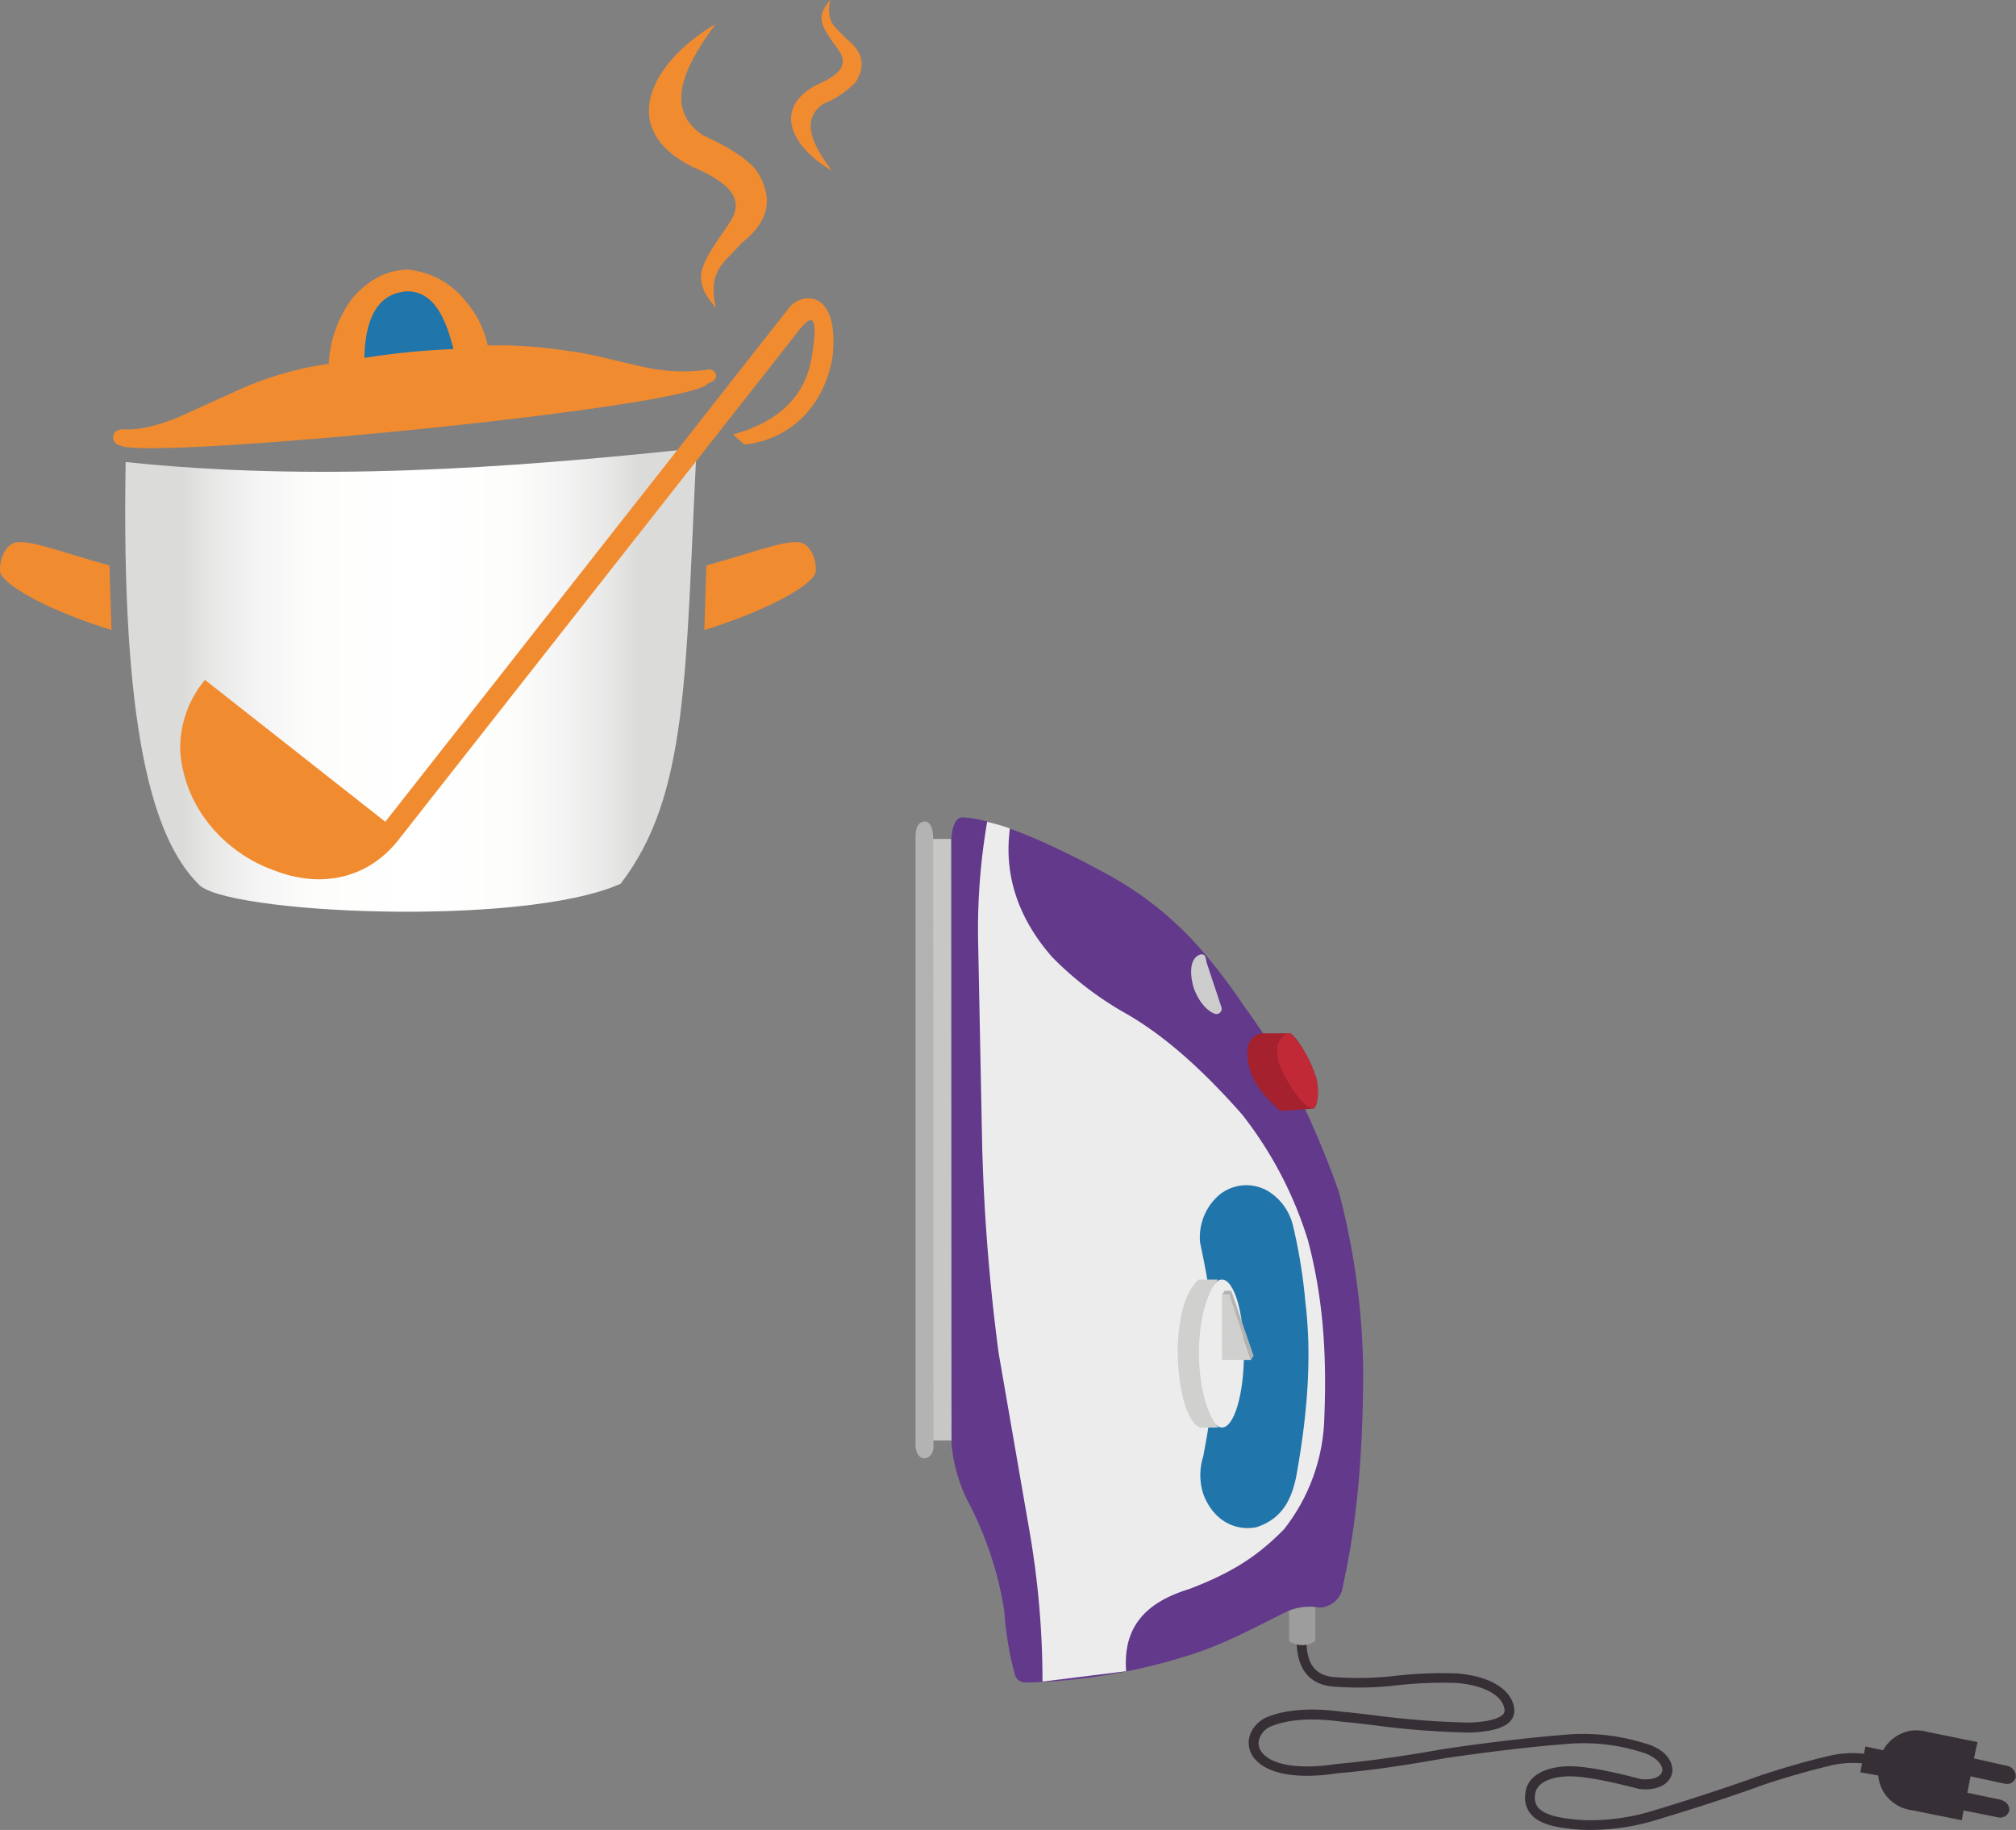 <svg id="Camada_1" data-name="Camada 1" xmlns="http://www.w3.org/2000/svg" xmlns:xlink="http://www.w3.org/1999/xlink" viewBox="0 0 324.55 294.55"><rect x="0" y="0" width="324.55" height="294.55" fill="#808080" stroke="none"/><defs><style>.cls-1{fill:none;stroke:#5f2d17;stroke-miterlimit:10;}.cls-2{fill:#362f36;}.cls-3{fill:#9d9d9d;}.cls-4{fill:#62398b;}.cls-5{fill:#edecec;}.cls-6{fill:#2075ab;}.cls-7{fill:#c7c7c5;}.cls-8{fill:#b3b3b3;}.cls-9{fill:#ccc;}.cls-10{fill:#a4212d;}.cls-11{fill:#c12937;}.cls-12{fill:#ececec;}.cls-13{fill:#d0d0cf;}.cls-14{fill:url(#Gradiente_sem_nome_265);}.cls-15{fill:#f18b30;}</style><linearGradient id="Gradiente_sem_nome_265" x1="30.93" y1="112.18" x2="122.95" y2="112.18" gradientUnits="userSpaceOnUse"><stop offset="0.1" stop-color="#dbdbda"/><stop offset="0.15" stop-color="#e7e7e6"/><stop offset="0.23" stop-color="#f4f4f4"/><stop offset="0.33" stop-color="#fdfdfc"/><stop offset="0.51" stop-color="#fff"/><stop offset="0.67" stop-color="#fdfdfc"/><stop offset="0.77" stop-color="#f4f4f4"/><stop offset="0.85" stop-color="#e7e7e6"/><stop offset="0.9" stop-color="#dbdbda"/></linearGradient></defs><title>cozinha-roupa</title><path class="cls-1" d="M245.9,133.13" transform="translate(-10.77 -2.73)"/><path class="cls-2" d="M266.07,297.27h-.43c-4.65-.28-7.17-1-8.44-2.56a4.08,4.08,0,0,1-.87-3.21c.17-2.69,2.8-4.38,7-4.47,3.18,0,7.5,1,11.65,2.08,2.12.2,3.25-.52,3.4-1.34s-.92-2.32-3.31-3a31.16,31.16,0,0,0-11.27-1.39c-5.78.43-12.65,1.22-20.38,2.35-6.45,1.16-12.14,2-17.37,2.43-6.35,1-11.21.14-13.28-2.32A3.94,3.94,0,0,1,212,282a5,5,0,0,1,3.06-3c3-1.14,7-1.39,11.78-.74,1.55.13,3.32.34,5.22.57A135.66,135.66,0,0,0,247.31,280c3.82-.14,5-.89,5.43-1.32a.93.93,0,0,0,.24-.75c-.24-2.27-3.33-4-7.87-4.31a66.38,66.38,0,0,0-9.34.37,52.62,52.62,0,0,1-9.86.25c-4.1-.16-6.26-2.54-6.39-7.08l1.58,0c.1,3.7,1.62,5.42,4.92,5.55a51.75,51.75,0,0,0,9.61-.26,67.89,67.89,0,0,1,9.58-.37c5.44.41,9,2.61,9.34,5.75a2.53,2.53,0,0,1-.64,1.94c-1,1.12-3.14,1.72-6.58,1.84a133.18,133.18,0,0,1-15.41-1.19c-1.89-.23-3.64-.43-5.21-.57-4.56-.62-8.26-.4-11.05.65a3.37,3.37,0,0,0-2.12,2,2.35,2.35,0,0,0,.46,2.4c1.68,2,6.12,2.67,11.88,1.77,5.23-.47,10.88-1.26,17.31-2.42,7.79-1.14,14.7-1.93,20.54-2.37a33.11,33.11,0,0,1,11.82,1.46c3.44.92,4.71,3.11,4.41,4.76-.26,1.41-1.8,2.94-5.23,2.6-4.17-1.05-8.38-2.05-11.36-2.05-3.3.07-5.35,1.2-5.47,3a2.6,2.6,0,0,0,.5,2.05c1,1.12,3.27,1.76,7.29,2a34.37,34.37,0,0,0,10.59-1.33c6.33-1.9,12.31-3.86,17.8-5.82,3.81-1.27,7.5-2.33,11.3-3.23a16.79,16.79,0,0,1,5.5-.3l-.26,1.56a15.53,15.53,0,0,0-4.91.28c-3.72.89-7.37,1.93-11.12,3.18-5.49,2-11.5,3.94-17.85,5.84A36.54,36.54,0,0,1,266.07,297.27Z" transform="translate(-10.77 -2.73)"/><path class="cls-3" d="M218.29,262v4.87a3.7,3.7,0,0,0,4.23,0v-5.43c-2-2.69-3.56-3.08-4.42.65" transform="translate(-10.77 -2.73)"/><path class="cls-4" d="M218.1,262.06a9,9,0,0,1,5.11-.57,3.91,3.91,0,0,0,3.76-3.56c2.33-10.28,3.27-22.11,3.25-35a118.27,118.27,0,0,0-3.93-28.41c-4.12-11.63-9.09-21.53-15-29.48a94,94,0,0,0-7.38-9.71,54.6,54.6,0,0,0-15-11.94c-8.35-4.56-17.65-8.8-23-9.08-1.11-.13-1.79,1-2,3.48l.06,97.48a25.71,25.71,0,0,0,2.49,8.87,56.49,56.49,0,0,1,6,18,51.83,51.83,0,0,0,1.73,10.26,1.73,1.73,0,0,0,1.69,1.16A94.56,94.56,0,0,0,199.42,270C207.44,267.75,211.1,265.47,218.1,262.06Z" transform="translate(-10.77 -2.73)"/><path class="cls-5" d="M173.35,136.09c-1.07,8.16,1.82,15,6.81,20.7a53.2,53.2,0,0,0,11.73,9c6.56,3.72,12.79,9.47,18.84,16.33a62.5,62.5,0,0,1,10.6,20.24c2.66,10.07,3,19.42,2.64,28.56a30.28,30.28,0,0,1-6.52,18c-4.16,4.21-8.17,6.9-15.27,9.6-6.75,2.07-10.68,5.91-10.11,13.21l-13.47,1.67a142,142,0,0,0-2-23.67l-5.06-29.2a316.15,316.15,0,0,1-2.65-33.24L168.23,154a102.29,102.29,0,0,1,1.46-19C171,135.33,172.21,135.64,173.35,136.09Z" transform="translate(-10.77 -2.73)"/><path class="cls-6" d="M205.11,208.62c-.36-2.17-.77-4.08-1.14-5.88a9,9,0,0,1,3-7.6,6.88,6.88,0,0,1,8.19-.53,9,9,0,0,1,3.77,5.42,85.88,85.88,0,0,1,2,12.41c1,8.21.39,17.1-1.21,26.38-.65,4.27-1.89,8.18-6.7,9.74-3.5.67-7-1.17-8.55-5.39a9.94,9.94,0,0,1,0-6c.28-1.5.57-3,.82-4.65Z" transform="translate(-10.77 -2.73)"/><polygon class="cls-7" points="153.11 135.04 150.2 135.04 150.19 231.87 153.17 231.87 153.11 135.04"/><path class="cls-8" d="M161,137.76c0-1.25-.24-2.72-1.33-2.81-1.14.07-1.57,1.11-1.51,2.82v97.85c.13,1.21.68,1.69,1.18,1.83.9.17,1.69-.67,1.71-1.75Z" transform="translate(-10.77 -2.73)"/><path class="cls-9" d="M204,156.37c-2,.66-1.56,3.86-1,5.55.87,2.21,2.15,3.58,3.37,4a.85.85,0,0,0,1.06-1L205,157.61C204.87,156.63,204.71,156.23,204,156.37Z" transform="translate(-10.77 -2.73)"/><path class="cls-10" d="M213.78,169.06c-1.87.46-2.59,2.09-2,5,.52,2.7,2.36,5.07,5.09,7.49l5.42-.38c.85-.87.75-3.45.4-4.85-.81-2.58-2.62-6.08-4.15-7.27Z" transform="translate(-10.77 -2.73)"/><path class="cls-11" d="M218.51,169.06h-.61c-1.78,1.09-1.8,2.92-1.16,5,1.39,3.54,4.2,7.3,5.52,7.08.69-.91.85-2.49.4-4.85A18.09,18.09,0,0,0,218.51,169.06Z" transform="translate(-10.77 -2.73)"/><ellipse class="cls-12" cx="196.72" cy="217.87" rx="3.54" ry="11.91"/><path class="cls-13" d="M206.87,208.69h-3.12c-5.33,4.7-3.65,22.47.21,23.82h2.93C202.87,227.82,202.65,213.54,206.87,208.69Z" transform="translate(-10.77 -2.73)"/><polygon class="cls-8" points="196.71 208.38 197.18 207.76 198.22 207.76 197.89 208.38 196.71 208.38"/><polygon class="cls-13" points="196.72 218.89 196.71 208.38 197.89 208.38 201.4 218.89 196.72 218.89"/><polygon class="cls-8" points="201.81 218.24 201.4 218.89 197.92 208.46 198.22 207.76 201.81 218.24"/><path class="cls-2" d="M310.26,288l.81-4.15,2.86.6a6.29,6.29,0,0,1,4.4-3.13,6.65,6.65,0,0,1,2.74.18l8.05,1.64-.57,2.63L334,287a1.7,1.7,0,0,1,1.28,1.84,1.47,1.47,0,0,1-1.76,1L328,288.65l-.51,2.65,5.2,1.08c1.05.28,1.6.87,1.55,1.82a1.53,1.53,0,0,1-1.83,1.05l-5.54-1.11-.28,1.58-8-1.61a6.3,6.3,0,0,1-3.09-1.28,6,6,0,0,1-2.35-4.31Z" transform="translate(-10.77 -2.73)"/><path class="cls-14" d="M31,77.1c-.74,42.53,4.24,60.46,11.67,67.89,3.65,4.75,52,7.12,68,0,11-14.23,10.41-33.92,12.24-70.11C91.69,78.22,61.07,80.26,31,77.1Z" transform="translate(-10.77 -2.73)"/><path class="cls-15" d="M43.76,112.16,72.8,135l65.09-82.84c2.18-2.5,8-2.7,6.93,7.92-1.59,9.45-8.42,13.72-14.23,14.19l-1.81-1.61c8.09-2.2,11.86-6.88,12.71-12.72,1.24-7.67-.47-6.25-2.62-3.37l-63.6,80.9c-5,6.72-12.72,8.3-20.22,5.41-7.35-2.52-14.61-9.49-15.27-19.39A17.21,17.21,0,0,1,43.76,112.16Z" transform="translate(-10.77 -2.73)"/><path class="cls-15" d="M28.39,93.75l.33,10.39c-9.18-2.82-16.34-6.56-17.79-8.92-.44-.62-.07-4.72,2.51-5.21C16,89.72,20.75,91.64,28.39,93.75Z" transform="translate(-10.77 -2.73)"/><path class="cls-15" d="M124.49,93.75l-.33,10.39c9.18-2.82,16.34-6.56,17.79-8.92.44-.62.07-4.72-2.51-5.21C136.85,89.72,132.13,91.64,124.49,93.75Z" transform="translate(-10.77 -2.73)"/><path class="cls-15" d="M29,73.07c.13-.78.29-1.21,1.89-1.25,2,.15,4.83-.42,8.58-1.92l9.71-4.41a53.8,53.8,0,0,1,14.52-4.2,19.18,19.18,0,0,1,3.88-10.67c2.67-3,5.6-4.42,8.79-4.49a13.44,13.44,0,0,1,9.46,5.2,15.7,15.7,0,0,1,3.45,7,73.45,73.45,0,0,1,13.13.92c3.47.37,8.11,1.76,12.78,2.71a28.93,28.93,0,0,0,9.78.24c1.23.07,1.66,1.72-.17,2.21-2.49,4-91.44,12.53-94.69,10A1.24,1.24,0,0,1,29,73.07Z" transform="translate(-10.77 -2.73)"/><path class="cls-6" d="M69.43,60.34c.14-6.81,2.41-10.31,6.69-10.71,4.15-.16,6.27,3.71,7.65,9.29A119.77,119.77,0,0,0,69.43,60.34Z" transform="translate(-10.77 -2.73)"/><path class="cls-15" d="M126,6.57c-10.38,6.12-16.15,16.87-3.69,23.06,7,2.95,8.18,5.77,5.76,9.18-4.66,6.76-6.15,8.72-2.07,13.45-1.27-6.13,1.22-7,4.06-10.32,4.06-3.17,5.69-6.93,2.42-11.88-1.81-2.09-4.88-3.89-8.54-5.55C118.07,20.56,120.18,14.36,126,6.57Z" transform="translate(-10.77 -2.73)"/><path class="cls-15" d="M144.69,30.19c-6.29-3.62-9.82-10-2.35-13.84,4.18-1.82,4.89-3.51,3.42-5.55-2.85-4-3.77-5.21-1.33-8.07-.73,3.69.77,4.22,2.51,6.17,2.46,1.89,3.46,4.14,1.53,7.13a15.22,15.22,0,0,1-5.12,3.39C139.84,21.83,141.15,25.54,144.69,30.19Z" transform="translate(-10.77 -2.73)"/></svg>